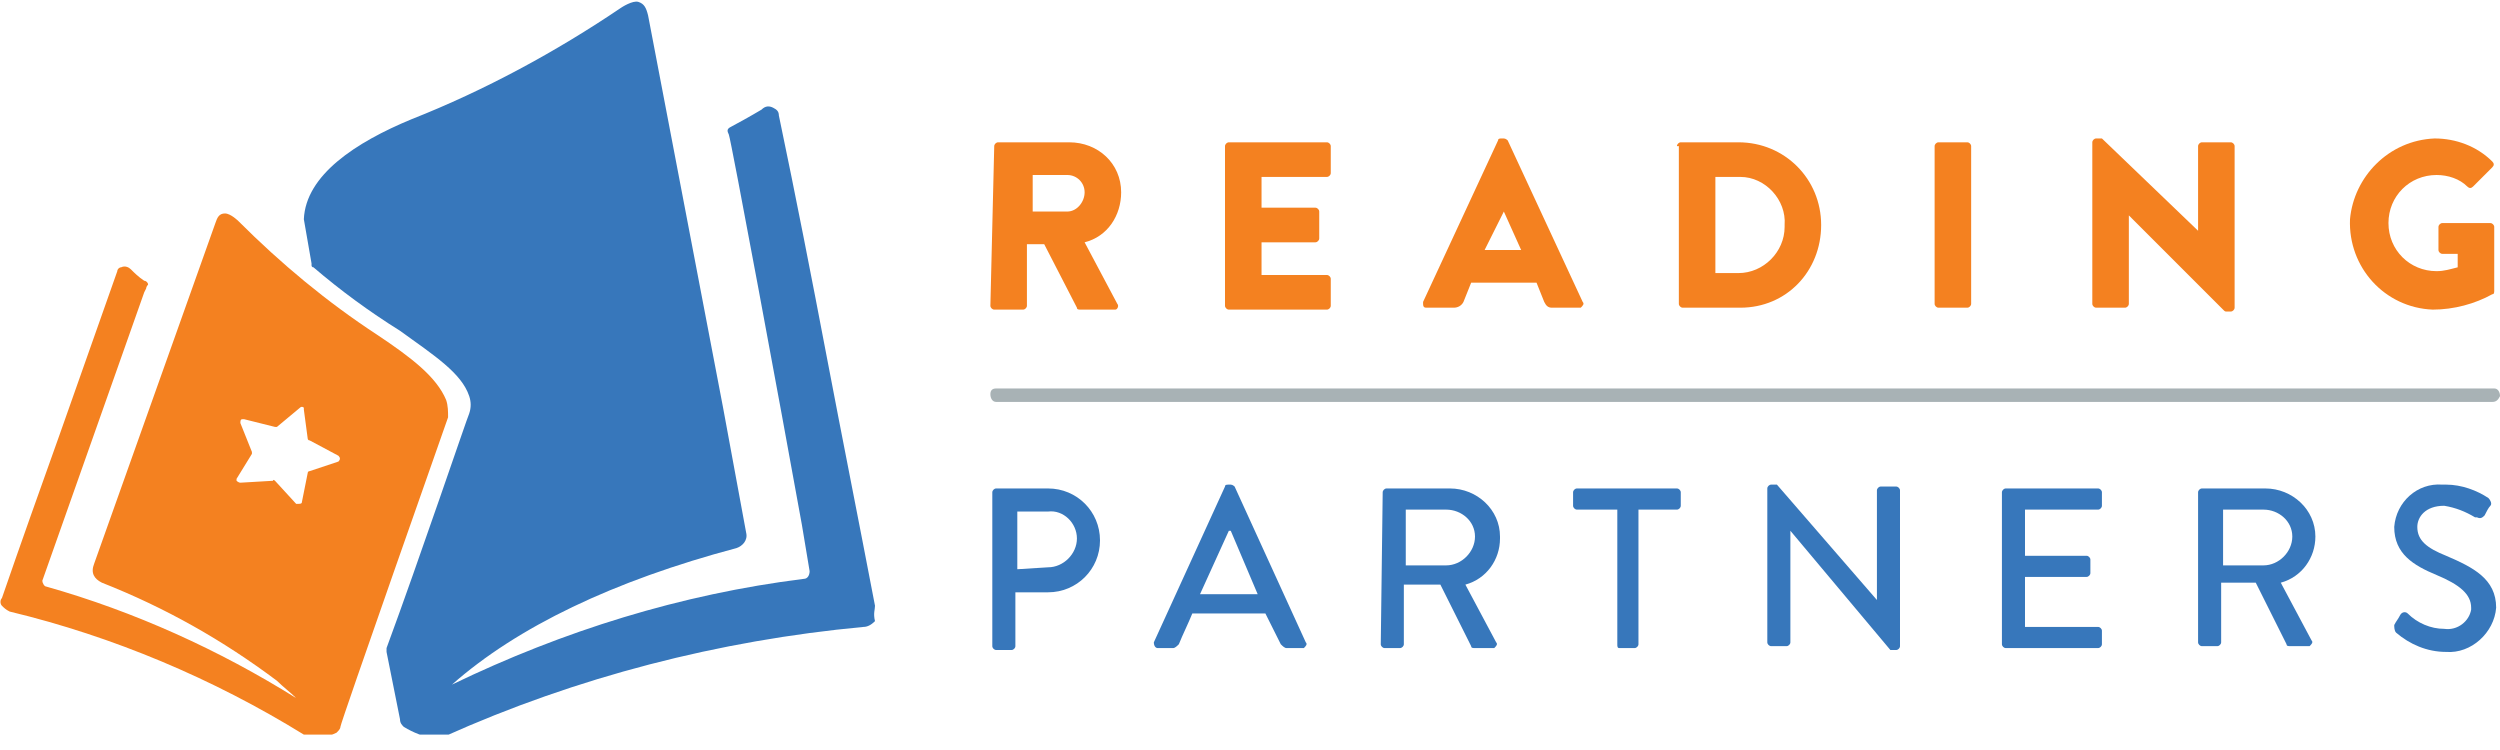 <svg width="130" height="39" viewBox="0 0 130 39" fill="none" xmlns="http://www.w3.org/2000/svg">
<g clip-path="url(#clip0)">
<path d="M51.6 25.6C51.6 25.5 51.7 25.4 51.8 25.4H54.5C56 25.4 57.2 26.6 57.2 28.1C57.2 29.6 56 30.8 54.5 30.8H52.8V33.6C52.8 33.7 52.7 33.8 52.6 33.8H51.8C51.7 33.8 51.6 33.7 51.6 33.6V25.6ZM54.5 29.5C55.3 29.5 56 28.8 56 28C56 27.2 55.3 26.5 54.5 26.6H52.9V29.6L54.5 29.5Z" fill="#3777BB"/>
<path d="M60 33.4L63.7 25.3C63.7 25.2 63.8 25.2 63.9 25.2H64C64.1 25.2 64.2 25.3 64.2 25.3L67.9 33.4C68 33.5 67.9 33.6 67.8 33.7H67.7H66.9C66.8 33.7 66.7 33.6 66.6 33.5L65.8 31.9H62C61.8 32.4 61.5 33 61.3 33.5C61.2 33.6 61.1 33.7 61 33.7H60.2C60.1 33.7 60 33.6 60 33.4C60 33.4 60 33.5 60 33.4ZM65.4 30.9L64 27.6H63.9L62.4 30.9H65.4Z" fill="#3777BB"/>
<path d="M71.9 25.6C71.9 25.5 72 25.4 72.1 25.4H75.4C76.8 25.4 78 26.5 78 27.9C78 27.9 78 27.9 78 28C78 29.1 77.3 30.1 76.2 30.4L77.8 33.4C77.9 33.5 77.8 33.6 77.7 33.7H77.6H76.7C76.6 33.7 76.5 33.7 76.5 33.6L74.9 30.4H73V33.5C73 33.6 72.9 33.7 72.8 33.7H72C71.9 33.7 71.8 33.6 71.8 33.5L71.9 25.6ZM75.2 29.4C76 29.4 76.7 28.7 76.7 27.9C76.7 27.1 76 26.5 75.2 26.5H73.1V29.4H75.2Z" fill="#3777BB"/>
<path d="M84 26.5H82C81.9 26.5 81.8 26.4 81.8 26.3V25.6C81.8 25.5 81.9 25.4 82 25.4H87.2C87.3 25.4 87.4 25.5 87.4 25.6V26.3C87.4 26.4 87.3 26.5 87.2 26.5H85.2V33.5C85.2 33.6 85.1 33.7 85 33.7H84.2C84.1 33.7 84.1 33.6 84.1 33.5V26.5H84Z" fill="#3777BB"/>
<path d="M91.9 25.4C91.9 25.3 92 25.2 92.1 25.2H92.4L97.6 31.2V25.5C97.6 25.4 97.7 25.3 97.8 25.3H98.6C98.7 25.3 98.8 25.4 98.8 25.5V33.6C98.8 33.7 98.7 33.8 98.6 33.8H98.3L93.1 27.6V33.4C93.1 33.5 93 33.6 92.9 33.6H92.1C92 33.6 91.9 33.5 91.9 33.4V25.4Z" fill="#3777BB"/>
<path d="M104.1 25.6C104.1 25.5 104.2 25.4 104.3 25.4H109.1C109.2 25.4 109.3 25.5 109.3 25.6V26.3C109.3 26.4 109.2 26.5 109.1 26.5H105.3V28.9H108.5C108.6 28.9 108.7 29 108.7 29.1V29.8C108.7 29.9 108.6 30 108.5 30H105.3V32.6H109.1C109.2 32.6 109.3 32.7 109.3 32.8V33.5C109.3 33.6 109.2 33.7 109.1 33.7H104.3C104.2 33.7 104.1 33.6 104.1 33.5V25.6Z" fill="#3777BB"/>
<path d="M114.3 25.6C114.3 25.5 114.4 25.4 114.5 25.4H117.8C119.2 25.4 120.4 26.5 120.4 27.9C120.4 29 119.7 30 118.6 30.3L120.2 33.3C120.3 33.4 120.2 33.5 120.1 33.6H120H119.1C119 33.6 118.9 33.6 118.9 33.5L117.3 30.3H115.5V33.4C115.5 33.5 115.4 33.6 115.3 33.6H114.5C114.4 33.6 114.3 33.5 114.3 33.4V25.6ZM117.7 29.4C118.5 29.4 119.2 28.7 119.2 27.9C119.2 27.1 118.5 26.5 117.7 26.5H115.6V29.4H117.7Z" fill="#3777BB"/>
<path d="M124.5 32.5C124.6 32.3 124.7 32.2 124.8 32C124.9 31.8 125.1 31.8 125.2 31.9C125.7 32.4 126.4 32.7 127.1 32.7C127.8 32.8 128.4 32.3 128.5 31.7C128.5 31.7 128.5 31.7 128.5 31.6C128.5 30.9 127.9 30.4 126.7 29.9C125.5 29.4 124.5 28.8 124.5 27.4C124.6 26.1 125.7 25.1 127 25.2C127.1 25.2 127.1 25.2 127.2 25.2C128 25.2 128.8 25.5 129.4 25.9C129.5 26 129.6 26.2 129.5 26.3C129.4 26.4 129.3 26.6 129.2 26.8C129.1 26.9 129 27 128.8 26.9C128.8 26.9 128.8 26.9 128.7 26.9C128.2 26.6 127.7 26.4 127.1 26.3C126.1 26.3 125.7 26.9 125.7 27.4C125.7 28.1 126.2 28.5 127.2 28.9C128.6 29.5 129.8 30.1 129.8 31.6C129.7 32.9 128.5 34 127.2 33.9C126.2 33.9 125.3 33.5 124.6 32.9C124.5 32.8 124.5 32.6 124.5 32.5Z" fill="#3777BB"/>
<path d="M51.7 7.6C51.7 7.5 51.8 7.4 51.9 7.4H55.6C57.1 7.4 58.3 8.5 58.3 10C58.3 11.2 57.6 12.3 56.4 12.6L58.1 15.8C58.2 15.9 58.1 16.1 58 16.1H57.9H56.2C56.1 16.1 56 16.1 56 16L54.3 12.7H53.4V15.9C53.4 16 53.3 16.1 53.2 16.1H51.7C51.6 16.1 51.5 16 51.5 15.9L51.7 7.6ZM55.5 11C56 11 56.4 10.5 56.4 10C56.4 9.5 56 9.1 55.5 9.1H53.7V11H55.5Z" fill="#F48120"/>
<path d="M63.7 7.6C63.7 7.5 63.8 7.4 63.9 7.4H69C69.1 7.4 69.2 7.5 69.2 7.6V9C69.2 9.1 69.1 9.2 69 9.2H65.6V10.8H68.4C68.5 10.8 68.6 10.9 68.6 11V12.4C68.6 12.5 68.5 12.6 68.4 12.6H65.6V14.3H69C69.1 14.3 69.2 14.4 69.2 14.5V15.9C69.2 16 69.1 16.1 69 16.1H63.9C63.8 16.1 63.7 16 63.7 15.9V7.6Z" fill="#F48120"/>
<path d="M74 15.7L77.9 7.3C77.9 7.2 78 7.2 78.1 7.2H78.2C78.3 7.2 78.4 7.3 78.4 7.3L82.3 15.7C82.4 15.8 82.3 15.9 82.2 16H82.1H80.7C80.5 16 80.4 15.9 80.3 15.7L79.9 14.7H76.5L76.1 15.7C76 15.9 75.8 16 75.6 16H74.2C74.1 16 74 16 74 15.8V15.7ZM79.1 13L78.2 11L77.2 13H79.1Z" fill="#F48120"/>
<path d="M87.2 7.6C87.2 7.5 87.3 7.4 87.4 7.4H90.4C92.8 7.4 94.7 9.3 94.7 11.7C94.7 14.1 92.9 16 90.5 16H87.5C87.4 16 87.3 15.9 87.3 15.8V7.6H87.2ZM90.4 14.2C91.7 14.2 92.8 13.1 92.8 11.8V11.7C92.9 10.4 91.8 9.2 90.5 9.2H90.4H89.2V14.2H90.4Z" fill="#F48120"/>
<path d="M100.6 7.6C100.6 7.5 100.7 7.4 100.8 7.4H102.3C102.4 7.4 102.5 7.5 102.5 7.6V15.8C102.5 15.9 102.4 16 102.3 16H100.8C100.7 16 100.6 15.9 100.6 15.8V7.6Z" fill="#F48120"/>
<path d="M108.8 7.4C108.8 7.3 108.9 7.2 109 7.2H109.3L114.3 12V7.6C114.3 7.5 114.4 7.4 114.5 7.4H116C116.1 7.4 116.2 7.5 116.2 7.6V16C116.2 16.1 116.1 16.2 116 16.2H115.8C115.7 16.2 115.7 16.2 115.6 16.1L110.7 11.2V15.8C110.7 15.9 110.6 16 110.5 16H109C108.9 16 108.8 15.9 108.8 15.8V7.4Z" fill="#F48120"/>
<path d="M126.6 7.2C127.7 7.2 128.8 7.6 129.6 8.4C129.7 8.5 129.7 8.6 129.6 8.7L128.6 9.7C128.5 9.8 128.4 9.8 128.3 9.7C127.9 9.3 127.3 9.1 126.7 9.1C125.3 9.1 124.2 10.2 124.2 11.6C124.2 13 125.3 14.1 126.7 14.1C127.1 14.1 127.4 14 127.8 13.9V13.2H127C126.9 13.2 126.8 13.1 126.8 13V11.8C126.8 11.7 126.9 11.6 127 11.6H129.5C129.6 11.6 129.7 11.7 129.7 11.8V15.1C129.7 15.2 129.7 15.3 129.6 15.3C128.7 15.8 127.6 16.1 126.5 16.1C124 16 122.1 13.9 122.2 11.4C122.4 9.2 124.2 7.3 126.6 7.2Z" fill="#F48120"/>
<path d="M129.6 20.9H51.8C51.6 20.9 51.5 20.7 51.5 20.5C51.5 20.3 51.6 20.2 51.8 20.2H129.7C129.9 20.2 130 20.4 130 20.6C129.9 20.8 129.8 20.9 129.6 20.9Z" fill="#A8B2B5"/>
<path d="M45.5 31.5C44.6 26.8 43.8 22.8 43 18.6C42.2 14.4 41.4 10.3 40.5 6C40.5 5.8 40.4 5.7 40.2 5.6C40 5.5 39.8 5.5 39.6 5.7C39.1 6 38.2 6.5 38 6.6C37.8 6.7 37.8 6.8 37.9 7C38 7.2 40.6 21.2 41.7 27.3L42.1 29.7C42.1 29.9 42 30.1 41.8 30.1C35.4 30.9 29.3 32.8 23.5 35.6C26.9 32.6 31.9 30.2 38.3 28.5C38.6 28.4 38.9 28.1 38.8 27.7L37.6 21.2L33.7 0.8C33.6 0.4 33.5 0.2 33.2 0.1C32.9 -5.75557e-07 32.3 0.4 32.3 0.4C28.9 2.7 25.2 4.7 21.4 6.2C18.5 7.4 15.9 9.1 15.8 11.4L16.2 13.7C16.2 13.7 16.2 13.7 16.2 13.8C16.2 13.8 16.2 13.9 16.3 13.9C17.7 15.1 19.2 16.2 20.8 17.2C22.6 18.5 24 19.4 24.4 20.6C24.5 20.9 24.5 21.2 24.4 21.5C24.3 21.7 21.8 29.1 20.1 33.7V33.8V33.9L20.8 37.4C20.8 37.6 20.9 37.7 21 37.8C21.5 38.1 22 38.3 22.6 38.4C22.8 38.4 23 38.4 23.1 38.3C30 35.2 37.4 33.3 44.9 32.6C45.1 32.6 45.3 32.5 45.5 32.3C45.4 31.9 45.5 31.7 45.5 31.5Z" fill="#3777BB"/>
<path d="M23.2 20.8C22.7 19.6 21.4 18.6 19.6 17.4C17 15.7 14.6 13.7 12.4 11.5C12.4 11.5 12 11.1 11.7 11.1C11.4 11.1 11.3 11.3 11.2 11.6L4.9 29.3C4.7 29.8 4.9 30.1 5.3 30.3C8.6 31.6 11.6 33.3 14.4 35.4C14.7 35.7 15.1 36 15.4 36.3C11.4 33.8 7 31.8 2.4 30.5C2.3 30.5 2.2 30.3 2.2 30.2L7.5 15.2L7.6 15C7.6 14.9 7.7 14.8 7.7 14.8C7.7 14.7 7.6 14.6 7.5 14.6C7.2 14.4 7 14.2 6.8 14C6.7 13.9 6.5 13.8 6.3 13.9C6.2 13.9 6.1 14 6.1 14.1L3.1 22.6C2.1 25.4 1.1 28.2 0.1 31.1C1.52737e-06 31.2 1.52737e-06 31.4 0.1 31.5C0.2 31.6 0.3 31.7 0.5 31.8C5.9 33.1 11.1 35.3 15.8 38.2C15.9 38.3 16 38.3 16.1 38.3C16.6 38.4 17.1 38.3 17.5 38.1C17.6 38 17.7 37.9 17.7 37.8C17.7 37.6 23.2 22 23.3 21.7C23.3 21.4 23.3 21.1 23.2 20.8ZM17.6 24L16.1 24.5C16 24.5 16 24.6 16 24.6L15.7 26.1C15.7 26.2 15.6 26.2 15.5 26.2H15.4L14.3 25C14.3 25 14.2 24.9 14.2 25L12.5 25.1C12.4 25.1 12.3 25 12.3 25V24.9L13.1 23.6V23.5L12.5 22C12.5 21.9 12.5 21.8 12.6 21.8H12.7L14.3 22.2H14.4L15.6 21.2C15.7 21.1 15.8 21.2 15.8 21.2C15.8 21.2 15.8 21.2 15.8 21.3L16 22.8C16 22.8 16 22.9 16.1 22.9L17.6 23.7C17.7 23.8 17.7 23.9 17.6 24Z" fill="#F48120"/>
</g>
<defs>
<clipPath id="clip0">
<rect width="130" height="38.2" fill="white"/>
</clipPath>
</defs>
</svg>
